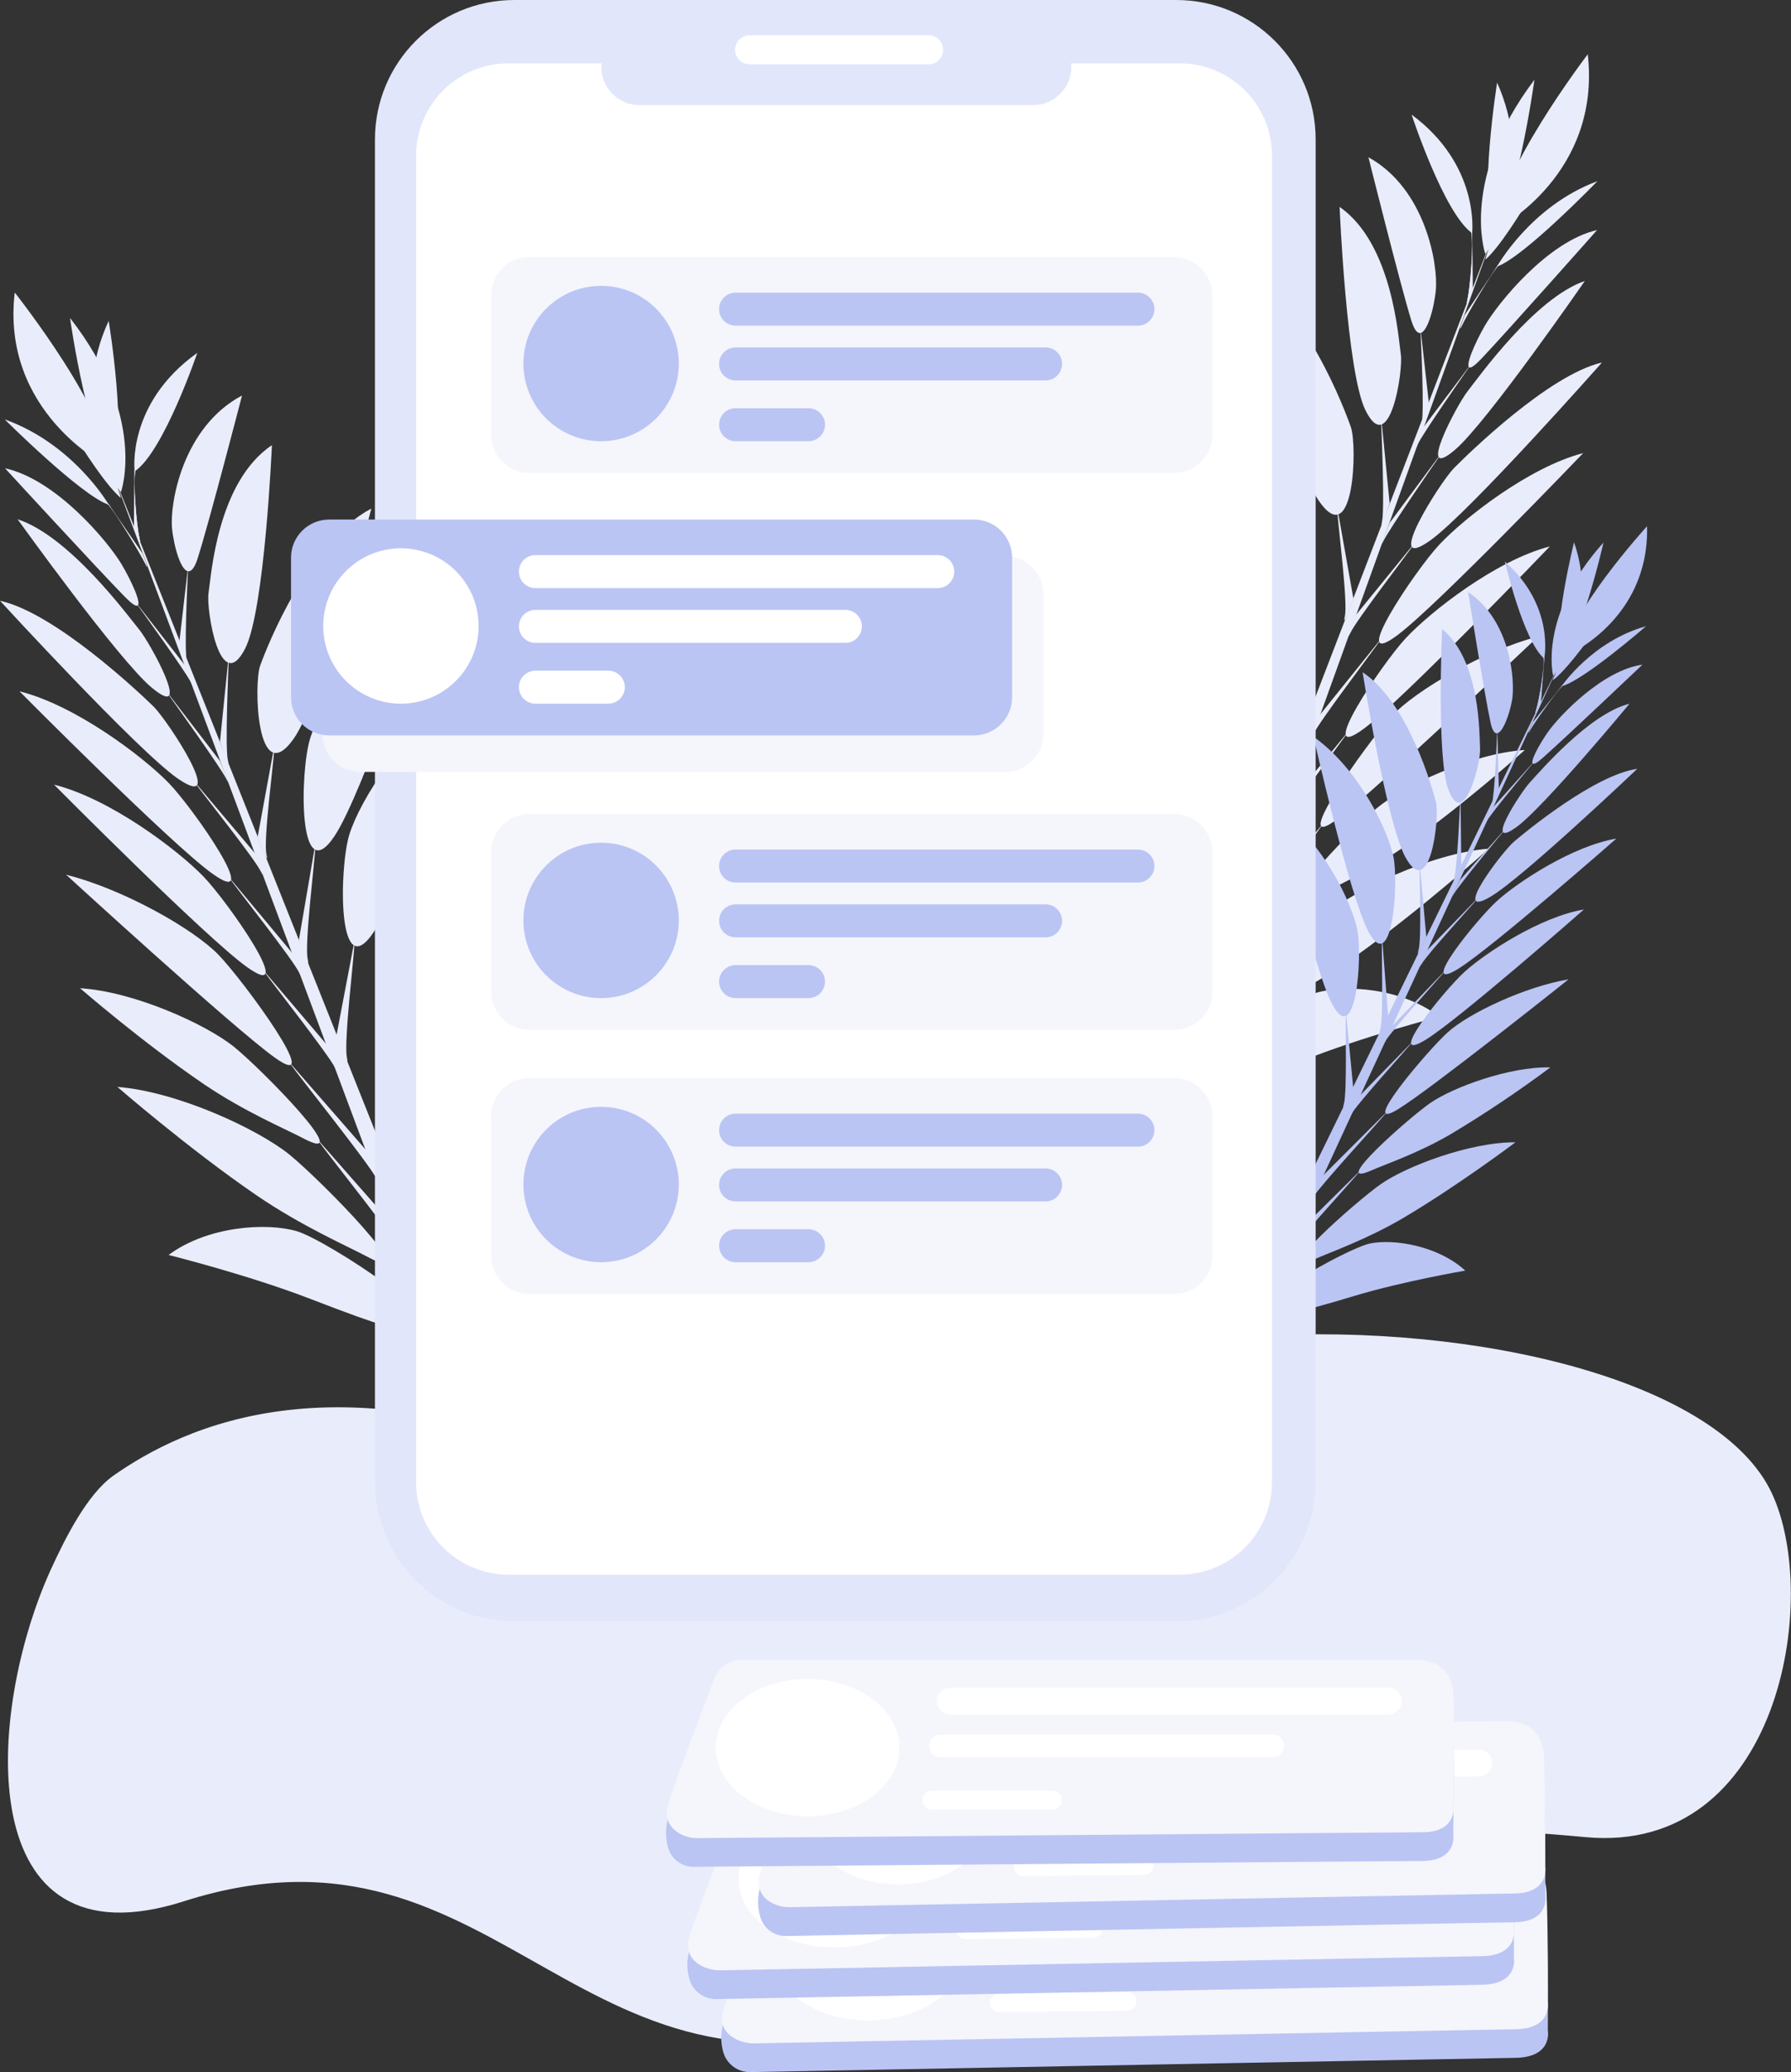 <svg width="408" height="472" viewBox="0 0 408 472" fill="none" xmlns="http://www.w3.org/2000/svg">
<rect x="0" y="0" width="408" height="472" fill="#333333" stroke="none"/>
<g clip-path="url(#clip0_176_1513)">
<path d="M11.572 357.534C14.834 350.403 19.892 340.301 25.865 336.111C41.24 325.355 77.827 306.737 141.818 337.228C213.542 371.398 215.569 308.704 285.973 304.378C336.693 301.27 391.715 314.617 403.649 340.17C414.87 364.154 405.373 422.599 361.173 418.475C281.521 411.041 286.745 428.334 210.279 458.201C132.03 488.752 115.294 409.633 41.847 433.1C-6.692 448.598 -3.287 390.195 11.572 357.534Z" fill="#E9EDFB"/>
<path d="M340.371 52.919L263.127 253.724H267.994L340.371 52.919Z" fill="#E9EDFB"/>
<path d="M341.049 18.82C341.049 18.82 336.776 45.603 340.371 52.919C340.371 52.919 349.483 37.628 341.049 18.82ZM321.573 26.112C321.573 26.112 328.996 48.723 335.361 53.103C335.361 53.103 337.21 37.676 321.573 26.112Z" fill="#E9EDFB"/>
<path d="M361.702 12.361C361.702 12.361 339.86 40.992 341.56 51.778C341.56 51.778 364.781 39.595 361.702 12.361ZM311.737 35.822C311.737 35.822 318.964 64.756 321.472 72.897C322.066 74.811 322.661 75.685 323.255 75.839C325.038 76.297 326.708 70.229 327.094 66.022C327.623 60.418 324.83 43.03 311.737 35.822Z" fill="#E9EDFB"/>
<path d="M323.659 75.375C323.659 75.375 323.594 75.227 323.605 75.465C323.724 78.038 324.479 93.661 323.873 96.305C323.207 99.199 325.591 92.609 325.591 92.609L323.659 75.375ZM335.367 52.829C335.367 52.829 335.106 52.687 335.13 52.776C335.789 55.284 334.892 65.57 334.286 68.227C333.62 71.115 335.474 65.945 335.474 65.945L335.367 52.829ZM305.169 47.13C305.169 47.13 306.756 84.824 311.071 93.482C316.569 104.512 319.683 84.509 319.118 80.771C318.554 77.033 317.252 55.539 305.169 47.13Z" fill="#E9EDFB"/>
<path d="M335.367 52.829C335.367 52.829 335.106 52.687 335.129 52.776C335.789 55.284 334.892 65.57 334.285 68.227C333.62 71.115 335.474 65.945 335.474 65.945L335.367 52.829ZM314.679 95.455C314.679 95.455 314.607 95.283 314.619 95.55C314.732 98.421 315.457 115.832 314.839 118.78C314.167 122.007 316.574 114.662 316.574 114.662L314.679 95.455ZM283.316 61.571C283.316 61.571 294.014 104.761 300.409 114.044C308.509 125.858 309.217 101.564 307.749 97.339C306.281 93.114 297.277 69.278 283.316 61.571Z" fill="#E9EDFB"/>
<path d="M304.843 116.813C304.843 116.813 304.646 116.082 304.658 116.379C304.783 119.582 307.071 137.012 306.376 140.304C305.621 143.899 308.308 136.34 308.308 136.34L304.843 116.813ZM270.746 81.389C270.746 81.389 285.01 126.274 291.381 136.162C299.464 148.742 299 121.502 296.766 113.996C294.472 106.313 284.701 89.602 270.746 81.389Z" fill="#E9EDFB"/>
<path d="M295.809 139.086C295.809 139.086 295.613 138.307 295.624 138.622C295.749 142.039 298.002 160.61 297.318 164.11C296.558 167.943 299.25 159.885 299.25 159.885L295.809 139.086ZM262.128 103.222C262.128 103.222 276.392 148.107 282.757 157.995C290.846 170.581 290.377 143.335 288.142 135.835C285.854 128.146 276.083 111.441 262.128 103.222Z" fill="#E9EDFB"/>
<path d="M287.191 160.948C287.191 160.948 286.989 160.17 287.001 160.485C287.126 163.896 289.378 183.067 288.689 186.585C287.928 190.417 290.983 181.611 290.983 181.611L287.191 160.948ZM247.46 122.244C247.46 122.244 266.354 168.775 272.707 178.657C280.79 191.243 278.989 160.342 276.755 152.837C274.466 145.153 261.415 130.457 247.46 122.244Z" fill="#E9EDFB"/>
<path d="M276.232 181.391C276.232 181.391 276.083 180.969 276.095 181.349C276.208 185.456 279.292 208.287 278.579 212.506C277.807 217.123 281.402 206.647 281.402 206.647L276.232 181.391ZM228.561 146.062C228.561 146.062 236.233 162.85 246.058 176.964C252.661 186.472 261.51 193.906 264.838 197.4C275.352 208.471 266.407 179.543 262.693 172.536C258.883 165.376 243.983 151.916 228.561 146.062Z" fill="#E9EDFB"/>
<path d="M268.975 199.349C268.975 199.349 268.826 198.927 268.838 199.308C268.951 203.42 272.226 228.088 271.311 232.283C271.097 233.275 274.342 224.795 274.342 224.795L268.975 199.349ZM219.681 169.22C219.681 169.22 228.293 188.118 239.229 204.056C246.575 214.752 256.369 223.209 260.03 227.155C271.679 239.67 261.522 207.158 257.368 199.266C253.124 191.178 236.643 175.93 219.681 169.22ZM200.871 207.467C200.871 207.467 220.656 219.114 234.629 230.084C251.026 242.956 253.932 244.418 258.812 246.004C274.264 251.014 251.086 219.738 244.084 215.186C236.917 210.521 218.398 205.506 200.871 207.467Z" fill="#E9EDFB"/>
<path d="M264.868 230.167C264.799 229.869 264.705 229.577 264.589 229.294C264.737 231.433 267.935 241.209 267.061 243.396C266.853 243.913 268.696 239.598 268.696 239.598L264.868 230.167ZM261.92 244.988C261.92 244.988 261.617 244.465 261.635 244.56C261.801 245.618 265.094 250.449 264.238 251.525C264.036 251.781 265.843 249.653 265.843 249.653L261.92 244.988ZM357.286 29.523C357.286 29.523 344.49 53.84 338.369 59.152C338.369 59.152 342.018 43.41 357.286 29.523ZM363.901 41.271C363.901 41.271 347.016 58.707 341.025 60.709C341.025 60.709 348.734 46.875 363.901 41.271Z" fill="#E9EDFB"/>
<path d="M349.548 18.166C349.548 18.166 345.388 48.996 338.357 57.833C338.357 57.833 332.443 40.82 349.548 18.166ZM363.829 52.402C363.829 52.402 343.48 75.358 337.495 81.681C336.086 83.166 335.248 83.755 334.832 83.719C333.584 83.606 336.104 77.907 338.267 74.169C341.156 69.189 352.537 54.957 363.829 52.402Z" fill="#E9EDFB"/>
<path d="M334.886 83.226C334.886 83.226 335.011 83.113 334.886 83.315C333.364 85.502 324.111 98.766 322.952 101.232C321.68 103.918 324.093 97.559 324.093 97.559L334.886 83.226ZM341.18 60.466C341.18 60.466 341.406 60.418 341.34 60.495C339.557 62.468 334.208 71.602 333.073 74.056C331.801 76.742 333.703 71.757 333.703 71.757L341.18 60.466ZM361.036 64.001C361.036 64.001 338.838 96.091 331.558 102.373C322.286 110.359 331.884 92.217 334.309 89.15C336.734 86.084 349.637 67.882 361.036 64.001Z" fill="#E9EDFB"/>
<path d="M341.18 60.466C341.18 60.466 341.406 60.418 341.34 60.495C339.557 62.468 334.208 71.602 333.073 74.056C331.801 76.742 333.703 71.757 333.703 71.757L341.18 60.466ZM328.467 103.05C328.467 103.05 328.598 102.919 328.467 103.151C326.779 105.593 316.533 120.42 315.202 123.142C313.752 126.113 316.58 119.095 316.58 119.095L328.467 103.05ZM364.941 82.578C364.941 82.578 334.595 116.867 325.834 123.094C314.685 131.028 328.039 109.854 331.231 106.622C334.422 103.389 352.876 85.329 364.941 82.578Z" fill="#E9EDFB"/>
<path d="M321.811 124.229C321.811 124.229 322.334 123.635 322.155 123.908C320.271 126.636 309.157 141.041 307.672 144.078C306.055 147.393 308.86 140.114 308.86 140.114L321.811 124.229ZM360.662 103.205C360.662 103.205 327.379 137.957 318.304 144.713C306.727 153.312 322.393 129.928 327.873 124.075C333.477 118.079 348.318 106.402 360.662 103.205Z" fill="#E9EDFB"/>
<path d="M314.191 146.021C314.191 146.021 314.738 145.426 314.554 145.676C312.557 148.588 300.807 163.979 299.202 167.2C297.455 170.718 300.528 163.011 300.528 163.011L314.191 146.021ZM353.066 124.467C353.066 124.467 319.784 159.219 310.703 165.976C299.125 174.575 314.792 151.191 320.271 145.337C325.882 139.341 340.722 127.658 353.066 124.467Z" fill="#E9EDFB"/>
<path d="M306.59 167.283C306.59 167.283 307.143 166.689 306.958 166.939C304.955 169.85 292.867 185.776 291.262 188.997C289.515 192.515 292.813 184.059 292.813 184.059L306.59 167.283ZM350.392 144.993C350.392 144.993 313.656 179.87 304.575 186.626C292.998 195.225 311.475 169.054 316.949 163.207C322.542 157.211 338.054 148.178 350.392 144.993Z" fill="#E9EDFB"/>
<path d="M301.074 187.999C301.074 187.999 301.389 187.672 301.17 187.999C298.792 191.517 284.172 210.355 282.151 214.206C279.97 218.401 283.934 208.352 283.934 208.352L301.074 187.999ZM347.367 170.837C347.367 170.837 333.638 183.186 320.224 192.634C311.214 198.981 302.109 202.939 298.305 205.024C286.246 211.633 307.541 189.17 313.555 184.16C319.695 179.026 335.528 171.58 347.367 170.837Z" fill="#E9EDFB"/>
<path d="M294.911 205.53C294.911 205.53 295.232 205.209 295.012 205.53C292.635 209.048 276.868 229.425 274.995 233.299C274.556 234.22 277.557 225.99 277.557 225.99L294.911 205.53ZM339.141 193.318C339.141 193.318 323.689 207.217 308.658 217.92C298.555 225.104 288.374 229.656 284.107 232.033C270.603 239.575 294.596 214.354 301.342 208.703C308.278 202.915 325.971 194.352 339.141 193.318ZM327.879 231.6C327.879 231.6 310.382 236.116 296.468 241.702C280.148 248.239 277.717 248.679 274.128 248.679C262.77 248.679 293.253 228.171 299.684 226.198C306.275 224.148 319.32 224.997 327.879 231.6Z" fill="#E9EDFB"/>
<path d="M279.75 233.281C279.75 233.281 280.517 232.443 280.392 232.61C279.102 234.393 271.81 241.957 271.055 244.091C270.877 244.59 272.297 240.353 272.297 240.353L279.75 233.281ZM272.987 246.908C272.987 246.908 273.45 246.533 273.391 246.616C272.695 247.478 268.149 250.729 268.042 251.899C268.042 252.179 268.22 249.831 268.22 249.831L272.987 246.908Z" fill="#E9EDFB"/>
<path d="M25.461 107.186L105.517 307.991H100.477L25.461 107.186Z" fill="#E9EDFB"/>
<path d="M24.76 73.088C24.76 73.088 29.188 99.871 25.461 107.186C25.461 107.186 16.017 91.896 24.76 73.088ZM44.943 80.379C44.943 80.379 37.247 102.991 30.679 107.37C30.649 107.37 28.736 91.943 44.943 80.379Z" fill="#E9EDFB"/>
<path d="M3.358 66.628C3.358 66.628 25.99 95.259 24.231 106.045C24.231 106.045 0.166 93.863 3.358 66.628ZM55.136 90.089C55.136 90.089 47.641 119.024 45.032 127.165C44.438 129.078 43.784 129.952 43.16 130.106C41.3 130.564 39.594 124.497 39.184 120.289C38.673 114.685 41.567 97.291 55.136 90.089Z" fill="#E9EDFB"/>
<path d="M42.78 129.643C42.78 129.643 42.851 129.494 42.839 129.732C42.714 132.305 41.93 147.922 42.56 150.573C43.255 153.467 40.777 146.876 40.777 146.876L42.78 129.643ZM30.643 107.097C30.643 107.097 30.923 106.948 30.893 107.043C30.21 109.551 31.137 119.838 31.767 122.494C32.456 125.388 30.537 120.218 30.537 120.218L30.643 107.097ZM61.947 101.398C61.947 101.398 60.306 139.086 55.831 147.762C50.132 158.791 46.916 138.789 47.511 135.045C48.105 131.301 49.418 109.807 61.947 101.398Z" fill="#E9EDFB"/>
<path d="M30.643 107.097C30.643 107.097 30.923 106.948 30.893 107.043C30.21 109.551 31.137 119.838 31.767 122.494C32.456 125.388 30.537 120.218 30.537 120.218L30.643 107.097ZM52.063 149.723C52.063 149.723 52.134 149.551 52.128 149.818C52.01 152.688 51.255 170.094 51.897 173.048C52.592 176.274 50.114 168.929 50.114 168.929L52.063 149.723ZM84.591 115.839C84.591 115.839 73.471 159.029 66.874 168.311C58.482 180.125 57.751 155.832 59.272 151.607C60.794 147.382 70.119 123.546 84.591 115.839Z" fill="#E9EDFB"/>
<path d="M62.28 171.08C62.28 171.08 62.488 170.349 62.476 170.647C62.339 173.85 59.974 191.279 60.693 194.571C61.477 198.167 58.696 190.608 58.696 190.608L62.28 171.08ZM97.612 135.657C97.612 135.657 82.82 180.541 76.217 190.429C67.837 203.01 68.318 175.769 70.636 168.264C73.025 160.58 83.152 143.869 97.612 135.657Z" fill="#E9EDFB"/>
<path d="M71.64 193.377C71.64 193.377 71.848 192.598 71.836 192.913C71.706 196.33 69.358 214.901 70.083 218.401C70.868 222.234 68.08 214.176 68.08 214.176L71.64 193.377ZM106.551 157.508C106.551 157.508 91.752 202.392 85.155 212.28C76.775 224.867 77.263 197.62 79.575 190.12C81.958 182.413 92.091 165.708 106.551 157.508Z" fill="#E9EDFB"/>
<path d="M80.579 215.216C80.579 215.216 80.781 214.437 80.769 214.752C80.638 218.163 78.303 237.334 79.022 240.852C79.812 244.685 76.644 235.878 76.644 235.878L80.579 215.216ZM121.748 176.524C121.748 176.524 102.171 223.048 95.598 232.937C87.218 245.523 89.06 214.622 91.402 207.116C93.761 199.421 107.288 184.725 121.748 176.524Z" fill="#E9EDFB"/>
<path d="M91.931 235.658C91.931 235.658 92.085 235.236 92.073 235.617C91.96 239.723 88.763 262.548 89.494 266.774C90.296 271.391 86.576 260.914 86.576 260.914L91.931 235.658ZM141.337 200.33C141.337 200.33 133.385 217.118 123.198 231.231C116.363 240.739 107.151 248.173 103.74 251.668C92.84 262.739 102.111 233.81 105.963 226.804C109.909 219.643 125.35 206.183 141.337 200.33Z" fill="#E9EDFB"/>
<path d="M99.455 253.617C99.455 253.617 99.603 253.195 99.591 253.575C99.479 257.687 96.085 282.355 97.03 286.551C97.256 287.543 93.886 279.063 93.886 279.063L99.455 253.617ZM150.537 223.47C150.537 223.47 141.622 242.368 130.277 258.306C122.669 269.002 112.518 277.458 108.709 281.404C96.632 293.919 107.157 261.408 111.466 253.516C115.876 245.458 132.957 230.209 150.537 223.47ZM170.031 261.734C170.031 261.734 149.533 273.382 135.043 284.352C118.051 297.223 115.044 298.685 109.986 300.272C93.939 305.281 118.004 274.006 125.249 269.454C132.678 264.789 151.863 259.773 170.031 261.734Z" fill="#E9EDFB"/>
<path d="M103.692 284.429C103.692 284.429 103.996 283.365 103.984 283.561C103.829 285.701 100.513 295.446 101.422 297.663C101.636 298.18 99.722 293.866 99.722 293.866L103.692 284.429ZM106.765 299.256C106.765 299.256 107.074 298.733 107.062 298.828C106.884 299.886 103.496 304.717 104.364 305.792C104.572 306.048 102.7 303.921 102.7 303.921L106.765 299.256ZM7.934 83.82C7.934 83.82 21.194 108.137 27.547 113.449C27.535 113.42 23.779 97.666 7.934 83.82ZM1.076 95.539C1.076 95.539 18.573 112.974 24.784 114.977C24.784 114.977 16.796 101.142 1.076 95.539Z" fill="#E9EDFB"/>
<path d="M15.952 72.434C15.952 72.434 20.255 103.264 27.547 112.1C27.547 112.1 33.675 95.111 15.952 72.434ZM1.147 106.669C1.147 106.669 22.24 129.625 28.445 135.948C29.901 137.434 30.768 138.022 31.202 137.986C32.498 137.873 29.883 132.174 27.636 128.437C24.647 123.457 12.855 109.224 1.147 106.669Z" fill="#E9EDFB"/>
<path d="M31.149 137.475C31.149 137.475 31.024 137.362 31.149 137.57C32.73 139.757 42.316 153.021 43.523 155.487C44.836 158.173 42.334 151.809 42.334 151.809L31.149 137.475ZM24.647 114.721C24.647 114.721 24.409 114.674 24.48 114.751C26.329 116.724 31.844 125.858 33.051 128.312C34.364 130.998 32.397 126.012 32.397 126.012L24.647 114.721ZM4.018 118.287C4.018 118.287 27.024 150.377 34.572 156.64C44.182 164.627 34.233 146.484 31.719 143.418C29.205 140.352 15.863 122.149 4.018 118.287Z" fill="#E9EDFB"/>
<path d="M24.647 114.721C24.647 114.721 24.409 114.674 24.48 114.751C26.329 116.724 31.844 125.858 33.051 128.312C34.364 130.998 32.397 126.012 32.397 126.012L24.647 114.721ZM37.799 157.318C37.799 157.318 37.663 157.187 37.799 157.413C39.547 159.861 50.167 174.688 51.546 177.409C53.05 180.381 50.12 173.362 50.12 173.362L37.799 157.318ZM0 136.845C0 136.845 31.452 171.128 40.527 177.362C52.081 185.295 38.239 164.122 34.929 160.889C31.618 157.656 12.499 139.597 0 136.845Z" fill="#E9EDFB"/>
<path d="M44.687 178.515C44.687 178.515 44.147 177.92 44.325 178.194C46.274 180.921 57.798 195.326 59.332 198.363C61.014 201.679 58.113 194.399 58.113 194.399L44.687 178.515ZM4.44 157.472C4.44 157.472 38.911 192.224 48.337 198.981C60.336 207.58 44.099 184.196 38.423 178.342C32.605 172.364 17.224 160.663 4.44 157.472Z" fill="#E9EDFB"/>
<path d="M52.58 200.294C52.58 200.294 52.016 199.7 52.206 199.949C54.274 202.861 66.47 218.252 68.11 221.473C69.923 224.991 66.743 217.284 66.743 217.284L52.58 200.294ZM12.309 178.734C12.309 178.734 46.779 213.486 56.206 220.243C68.205 228.842 51.968 205.458 46.292 199.605C40.48 193.609 25.098 181.926 12.309 178.734Z" fill="#E9EDFB"/>
<path d="M60.467 221.551C60.467 221.551 59.873 220.956 60.093 221.206C62.161 224.118 74.695 240.038 76.353 243.265C78.136 246.783 74.749 238.326 74.749 238.326L60.467 221.551ZM15.072 199.26C15.072 199.26 53.175 234.167 62.577 240.894C74.57 249.493 55.445 223.321 49.751 217.468C43.939 211.478 27.862 202.445 15.072 199.26Z" fill="#E9EDFB"/>
<path d="M66.19 242.266C66.19 242.266 65.858 241.94 66.089 242.266C68.562 245.784 83.705 264.622 85.773 268.467C88.038 272.669 83.949 262.62 83.949 262.62L66.19 242.266ZM18.234 225.104C18.234 225.104 32.462 237.453 46.364 246.902C55.694 253.248 65.132 257.2 69.079 259.292C81.56 265.9 59.504 243.437 53.27 238.427C46.886 233.293 30.483 225.847 18.234 225.104Z" fill="#E9EDFB"/>
<path d="M72.573 259.797C72.573 259.797 72.24 259.476 72.472 259.797C74.945 263.315 91.277 283.692 93.214 287.567C93.672 288.488 90.558 280.257 90.558 280.257L72.573 259.797ZM26.739 247.585C26.739 247.585 42.738 261.502 58.327 272.199C68.799 279.384 79.355 283.936 83.77 286.313C97.749 293.842 72.9 268.633 65.893 262.97C58.719 257.182 40.373 248.637 26.739 247.585ZM38.405 285.867C38.405 285.867 56.538 290.383 70.963 295.969C87.877 302.506 90.397 302.946 94.141 302.946C105.909 302.946 74.327 282.438 67.658 280.465C60.8 278.415 47.279 279.265 38.405 285.867Z" fill="#E9EDFB"/>
<path d="M88.287 287.549C88.085 287.314 87.871 287.089 87.645 286.877C88.989 288.66 96.56 296.225 97.327 298.352C97.511 298.857 96.037 294.62 96.037 294.62L88.287 287.549ZM95.294 301.169C95.294 301.169 94.813 300.801 94.879 300.878C95.598 301.745 100.305 304.996 100.453 306.167C100.483 306.446 100.269 304.099 100.269 304.099L95.294 301.169Z" fill="#E9EDFB"/>
<path d="M355.729 150.21L281.533 302.399L285.349 302.732L355.729 150.21Z" fill="#BAC5F4"/>
<path d="M358.576 123.522C358.576 123.522 353.405 144.232 355.729 150.21C355.729 150.21 363.913 138.842 358.576 123.522ZM342.808 127.92C342.808 127.92 347.093 146.152 351.788 150.014C351.788 150.014 354.285 138.046 342.808 127.92Z" fill="#BAC5F4"/>
<path d="M375.205 119.862C375.205 119.862 356.139 140.827 356.739 149.396C356.739 149.396 375.77 141.421 375.205 119.862ZM334.44 134.861C334.44 134.861 338.143 158.037 339.551 164.573C339.884 166.113 340.306 166.843 340.77 167.004C342.149 167.485 343.854 162.844 344.443 159.57C345.221 155.226 344.217 141.403 334.44 134.861Z" fill="#BAC5F4"/>
<path d="M341.103 166.683C341.103 166.683 341.061 166.558 341.049 166.748C340.972 168.775 340.502 181.076 339.86 183.108C339.141 185.331 341.465 180.327 341.465 180.327L341.103 166.683ZM351.812 149.782C351.812 149.782 351.616 149.652 351.628 149.729C351.973 151.738 350.576 159.742 349.916 161.775C349.197 163.997 351.004 160.069 351.004 160.069L351.812 149.782ZM328.521 143.281C328.521 143.281 327.201 172.947 330.001 180.036C333.566 189.057 337.358 173.582 337.168 170.611C336.978 167.64 337.424 150.698 328.521 143.281Z" fill="#BAC5F4"/>
<path d="M351.812 149.782C351.812 149.782 351.616 149.652 351.628 149.729C351.973 151.737 350.576 159.742 349.916 161.774C349.197 163.997 351.004 160.069 351.004 160.069L351.812 149.782ZM332.717 181.819C332.717 181.819 332.669 181.682 332.663 181.89C332.556 184.148 331.944 197.846 331.26 200.116C330.512 202.6 332.895 197.002 332.895 197.002L332.717 181.819ZM310.411 153.122C310.411 153.122 315.885 187.714 320.248 195.421C325.799 205.232 327.974 186.228 327.136 182.823C326.298 179.418 320.83 160.116 310.411 153.122Z" fill="#BAC5F4"/>
<path d="M323.534 197.917C323.534 197.917 323.427 197.323 323.415 197.567C323.302 200.086 323.908 213.903 323.142 216.44C322.31 219.209 324.925 213.469 324.925 213.469L323.534 197.917ZM299.226 167.806C299.226 167.806 307.374 203.967 311.707 212.15C317.193 222.561 318.672 201.174 317.43 195.136C316.117 188.956 309.591 175.193 299.226 167.806Z" fill="#BAC5F4"/>
<path d="M314.94 214.764C314.94 214.764 314.833 214.14 314.821 214.384C314.691 217.07 315.202 231.778 314.423 234.482C313.567 237.453 316.206 231.302 316.206 231.302L314.94 214.764ZM290.971 184.338C290.971 184.338 299.113 220.499 303.452 228.682C308.937 239.099 310.423 217.706 309.181 211.674C307.88 205.488 301.348 191.731 290.971 184.338Z" fill="#BAC5F4"/>
<path d="M306.697 231.296C306.697 231.296 306.596 230.702 306.584 230.922C306.447 233.608 306.911 248.797 306.132 251.501C305.276 254.472 308.266 247.757 308.266 247.757L306.697 231.296ZM278.181 198.256C278.181 198.256 289.83 236.015 294.139 244.204C299.624 254.615 300.308 230.268 299.066 224.231C297.794 218.051 288.558 205.642 278.181 198.256Z" fill="#BAC5F4"/>
<path d="M296.718 246.581C296.718 246.581 296.629 246.242 296.611 246.539C296.421 249.766 297.289 267.873 296.445 271.135C295.529 274.701 299.054 266.732 299.054 266.732L296.718 246.581ZM261.742 215.644C261.742 215.644 266.615 229.312 273.361 241.078C277.89 248.964 284.332 255.411 286.698 258.377C294.192 267.766 289.14 244.483 286.698 238.766C284.202 232.848 273.438 221.283 261.742 215.644Z" fill="#BAC5F4"/>
<path d="M289.806 260.171C289.806 260.171 289.723 259.833 289.705 260.13C289.515 263.357 290.406 282.92 289.408 286.146C289.17 286.913 292.29 280.483 292.29 280.483L289.806 260.171ZM253.207 233.204C253.207 233.204 258.675 248.601 266.17 261.841C271.198 270.755 278.306 278.017 280.921 281.363C289.206 291.964 283.453 265.787 280.725 259.316C277.937 252.684 266.051 239.622 253.207 233.204ZM235.865 261.913C235.865 261.913 250.58 272.383 260.797 281.933C272.779 293.135 274.954 294.484 278.674 296.053C290.448 301.033 274.395 274.939 269.219 270.892C263.917 266.75 249.742 261.562 235.865 261.913Z" fill="#BAC5F4"/>
<path d="M284.499 284.049C284.462 283.811 284.409 283.577 284.338 283.347C284.338 285.035 286.121 292.915 285.319 294.567C285.117 294.959 286.858 291.709 286.858 291.709L284.499 284.049ZM281.182 295.47C281.182 295.47 280.98 295.036 280.986 295.114C281.046 295.957 283.298 299.969 282.549 300.753C282.377 300.943 283.934 299.392 283.934 299.392L281.182 295.47ZM370.575 133.018C370.575 133.018 358.891 151.214 353.738 154.958C353.738 154.958 357.643 142.859 370.575 133.018ZM374.967 142.651C374.967 142.651 360.543 155.178 355.717 156.319C355.717 156.361 362.694 146.038 374.967 142.651Z" fill="#BAC5F4"/>
<path d="M365.28 123.587C365.28 123.587 359.931 147.476 353.815 153.924C353.815 153.942 350.338 140.185 365.28 123.587ZM374.159 151.399C374.159 151.399 356.638 168.038 351.521 172.566C350.332 173.636 349.619 174.04 349.292 173.98C348.324 173.814 350.683 169.512 352.638 166.73C355.242 163.022 365.125 152.635 374.159 151.399Z" fill="#BAC5F4"/>
<path d="M349.364 173.588C349.364 173.588 349.471 173.511 349.364 173.659C348.02 175.27 339.854 185.045 338.79 186.894C337.602 188.914 339.932 184.095 339.932 184.095L349.364 173.588ZM355.848 156.182C355.848 156.182 356.032 156.182 355.973 156.218C354.445 157.644 349.649 164.443 348.567 166.291C347.379 168.305 349.221 164.508 349.221 164.508L355.848 156.182ZM371.199 160.307C371.199 160.307 351.616 183.964 345.477 188.385C337.667 194.019 346.422 180.446 348.532 178.206C350.641 175.965 361.975 162.571 371.199 160.307Z" fill="#BAC5F4"/>
<path d="M355.848 156.182C355.848 156.182 356.032 156.182 355.972 156.218C354.445 157.644 349.649 164.443 348.567 166.291C347.379 168.305 349.221 164.508 349.221 164.508L355.848 156.182ZM342.992 188.706C342.992 188.706 343.105 188.617 342.992 188.783C341.501 190.566 332.461 201.512 331.231 203.556C329.893 205.785 332.586 200.478 332.586 200.478L342.992 188.706ZM372.976 175.133C372.976 175.133 346.855 199.955 339.563 204.252C330.286 209.713 342.196 194.019 344.912 191.701C347.628 189.383 363.336 176.47 372.976 175.133Z" fill="#BAC5F4"/>
<path d="M336.342 204.876C336.342 204.876 336.788 204.46 336.633 204.644C334.975 206.659 325.281 217.195 323.909 219.501C322.417 221.99 325.097 216.47 325.097 216.47L336.342 204.876ZM368.222 191.018C368.222 191.018 339.783 215.977 332.193 220.683C322.53 226.626 336.401 209.392 341.108 205.149C345.899 200.829 358.326 192.676 368.222 191.018Z" fill="#BAC5F4"/>
<path d="M328.877 221.426C328.877 221.426 329.353 220.98 329.186 221.182C327.403 223.327 317.169 234.595 315.695 237.013C314.084 239.658 317.014 233.822 317.014 233.822L328.877 221.426ZM360.822 207.17C360.822 207.17 332.384 232.158 324.794 236.835C315.13 242.778 329.002 225.544 333.709 221.307C338.499 216.987 350.933 208.828 360.822 207.17Z" fill="#BAC5F4"/>
<path d="M321.478 237.584C321.478 237.584 321.953 237.138 321.787 237.334C320.004 239.479 309.46 251.145 307.987 253.563C306.376 256.208 309.538 249.802 309.538 249.802L321.478 237.584ZM357.334 223.078C357.334 223.078 326.161 247.93 318.572 252.612C308.914 258.555 325.169 239.301 329.864 235.088C334.666 230.768 347.444 224.736 357.334 223.078Z" fill="#BAC5F4"/>
<path d="M315.743 253.444C315.743 253.444 316.016 253.219 315.82 253.444C313.71 256.041 300.962 269.816 299.149 272.698C297.152 275.842 300.932 268.229 300.932 268.229L315.743 253.444ZM353.191 243.134C345.866 248.598 338.269 253.688 330.428 258.383C322.94 262.744 315.529 265.229 312.402 266.607C302.501 270.969 320.723 254.805 325.781 251.281C330.957 247.68 343.872 242.914 353.191 243.134Z" fill="#BAC5F4"/>
<path d="M309.728 266.779C309.728 266.779 309.995 266.548 309.799 266.779C307.689 269.376 293.954 284.28 292.225 287.192C291.815 287.881 294.727 281.636 294.727 281.636L309.728 266.779ZM345.233 260.201C345.233 260.201 332.158 270.054 319.677 277.434C311.267 282.379 302.976 285.255 299.47 286.836C288.374 291.827 308.896 273.685 314.578 269.709C320.378 265.662 334.844 260.136 345.233 260.201ZM333.804 289.432C333.804 289.432 319.778 291.81 308.492 295.203C295.25 299.202 293.313 299.362 290.501 299.155C281.586 298.382 306.887 284.369 312.064 283.258C317.365 282.141 327.54 283.692 333.804 289.432Z" fill="#BAC5F4"/>
<path d="M295.951 287.501C296.127 287.332 296.312 287.171 296.504 287.02C295.369 288.345 289.14 293.765 288.403 295.387C288.231 295.768 289.634 292.541 289.634 292.541L295.951 287.501ZM289.717 297.753C289.717 297.753 290.109 297.497 290.056 297.557C289.461 298.187 285.669 300.427 285.479 301.336C285.438 301.55 285.759 299.726 285.759 299.726L289.717 297.753Z" fill="#BAC5F4"/>
<path d="M267.953 0H117.178C99.637 0 85.417 14.218 85.417 31.757V337.585C85.417 355.124 99.637 369.342 117.178 369.342H267.953C285.494 369.342 299.713 355.124 299.713 337.585V31.757C299.713 14.218 285.494 0 267.953 0Z" fill="#E1E6FB"/>
<path d="M268.719 14.423H115.84C104.218 14.423 94.795 23.844 94.795 35.465V337.639C94.795 349.26 104.218 358.681 115.84 358.681H268.719C280.342 358.681 289.764 349.26 289.764 337.639V35.465C289.764 23.844 280.342 14.423 268.719 14.423Z" fill="white"/>
<path d="M235.336 6.531H145.687C140.879 6.531 136.981 10.428 136.981 15.237V15.243C136.981 20.051 140.879 23.948 145.687 23.948H235.336C240.145 23.948 244.043 20.051 244.043 15.243V15.237C244.043 10.428 240.145 6.531 235.336 6.531Z" fill="#E1E6FB"/>
<path d="M211.545 8.034H170.762C168.937 8.034 167.458 9.514 167.458 11.339V11.345C167.458 13.17 168.937 14.649 170.762 14.649H211.545C213.37 14.649 214.849 13.17 214.849 11.345V11.339C214.849 9.514 213.37 8.034 211.545 8.034Z" fill="white"/>
<path d="M267.483 58.564H120.583C115.788 58.564 111.9 62.451 111.9 67.246V99.051C111.9 103.846 115.788 107.733 120.583 107.733H267.483C272.279 107.733 276.166 103.846 276.166 99.051V67.246C276.166 62.451 272.279 58.564 267.483 58.564Z" fill="#F5F5FC"/>
<path d="M136.933 100.507C146.708 100.507 154.632 92.584 154.632 82.81C154.632 73.036 146.708 65.113 136.933 65.113C127.158 65.113 119.234 73.036 119.234 82.81C119.234 92.584 127.158 100.507 136.933 100.507Z" fill="#BAC5F4"/>
<path d="M259.228 66.664H167.565C165.49 66.664 163.809 68.345 163.809 70.419C163.809 72.494 165.49 74.175 167.565 74.175H259.228C261.302 74.175 262.984 72.494 262.984 70.419C262.984 68.345 261.302 66.664 259.228 66.664Z" fill="#BAC5F4"/>
<path d="M238.189 79.143H167.565C165.49 79.143 163.809 80.825 163.809 82.899C163.809 84.973 165.49 86.655 167.565 86.655H238.189C240.263 86.655 241.945 84.973 241.945 82.899C241.945 80.825 240.263 79.143 238.189 79.143Z" fill="#BAC5F4"/>
<path d="M184.182 92.989H167.565C165.49 92.989 163.809 94.671 163.809 96.745C163.809 98.82 165.49 100.501 167.565 100.501H184.182C186.257 100.501 187.938 98.82 187.938 96.745C187.938 94.671 186.257 92.989 184.182 92.989Z" fill="#BAC5F4"/>
<path d="M267.483 185.414H120.583C115.788 185.414 111.9 189.301 111.9 194.096V225.901C111.9 230.695 115.788 234.583 120.583 234.583H267.483C272.279 234.583 276.166 230.695 276.166 225.901V194.096C276.166 189.301 272.279 185.414 267.483 185.414Z" fill="#F5F5FC"/>
<path d="M136.933 227.357C146.708 227.357 154.632 219.433 154.632 209.66C154.632 199.886 146.708 191.963 136.933 191.963C127.158 191.963 119.234 199.886 119.234 209.66C119.234 219.433 127.158 227.357 136.933 227.357Z" fill="#BAC5F4"/>
<path d="M259.228 193.52H167.565C165.49 193.52 163.809 195.201 163.809 197.275C163.809 199.35 165.49 201.031 167.565 201.031H259.228C261.302 201.031 262.984 199.35 262.984 197.275C262.984 195.201 261.302 193.52 259.228 193.52Z" fill="#BAC5F4"/>
<path d="M238.189 205.999H167.565C165.49 205.999 163.809 207.681 163.809 209.755C163.809 211.829 165.49 213.511 167.565 213.511H238.189C240.263 213.511 241.945 211.829 241.945 209.755C241.945 207.681 240.263 205.999 238.189 205.999Z" fill="#BAC5F4"/>
<path d="M184.182 219.845H167.565C165.49 219.845 163.809 221.527 163.809 223.601C163.809 225.675 165.49 227.357 167.565 227.357H184.182C186.257 227.357 187.938 225.675 187.938 223.601C187.938 221.527 186.257 219.845 184.182 219.845Z" fill="#BAC5F4"/>
<path d="M267.483 245.576H120.583C115.788 245.576 111.9 249.464 111.9 254.258V286.063C111.9 290.858 115.788 294.745 120.583 294.745H267.483C272.279 294.745 276.166 290.858 276.166 286.063V254.258C276.166 249.464 272.279 245.576 267.483 245.576Z" fill="#F5F5FC"/>
<path d="M136.933 287.513C146.708 287.513 154.632 279.59 154.632 269.816C154.632 260.042 146.708 252.119 136.933 252.119C127.158 252.119 119.234 260.042 119.234 269.816C119.234 279.59 127.158 287.513 136.933 287.513Z" fill="#BAC5F4"/>
<path d="M259.228 253.676H167.565C165.49 253.676 163.809 255.358 163.809 257.432C163.809 259.507 165.49 261.188 167.565 261.188H259.228C261.302 261.188 262.984 259.507 262.984 257.432C262.984 255.358 261.302 253.676 259.228 253.676Z" fill="#BAC5F4"/>
<path d="M238.189 266.156H167.565C165.49 266.156 163.809 267.837 163.809 269.911C163.809 271.986 165.49 273.667 167.565 273.667H238.189C240.263 273.667 241.945 271.986 241.945 269.911C241.945 267.837 240.263 266.156 238.189 266.156Z" fill="#BAC5F4"/>
<path d="M184.182 280.002H167.565C165.49 280.002 163.809 281.683 163.809 283.758C163.809 285.832 165.49 287.514 167.565 287.514H184.182C186.257 287.514 187.938 285.832 187.938 283.758C187.938 281.683 186.257 280.002 184.182 280.002Z" fill="#BAC5F4"/>
<path d="M229.012 126.666H82.112C77.317 126.666 73.429 130.553 73.429 135.348V167.152C73.429 171.947 77.317 175.835 82.112 175.835H229.012C233.808 175.835 237.695 171.947 237.695 167.152V135.348C237.695 130.553 233.808 126.666 229.012 126.666Z" fill="#F5F5FC"/>
<path d="M221.88 118.346H74.98C70.185 118.346 66.297 122.233 66.297 127.028V158.833C66.297 163.628 70.185 167.515 74.98 167.515H221.88C226.676 167.515 230.563 163.628 230.563 158.833V127.028C230.563 122.233 226.676 118.346 221.88 118.346Z" fill="#BAC5F4"/>
<path d="M91.33 160.289C101.105 160.289 109.029 152.365 109.029 142.592C109.029 132.818 101.105 124.895 91.33 124.895C81.555 124.895 73.631 132.818 73.631 142.592C73.631 152.365 81.555 160.289 91.33 160.289Z" fill="white"/>
<path d="M213.625 126.446H121.962C119.888 126.446 118.206 128.127 118.206 130.202C118.206 132.276 119.888 133.958 121.962 133.958H213.625C215.7 133.958 217.381 132.276 217.381 130.202C217.381 128.127 215.7 126.446 213.625 126.446Z" fill="white"/>
<path d="M192.586 138.925H121.962C119.888 138.925 118.206 140.607 118.206 142.681C118.206 144.756 119.888 146.437 121.962 146.437H192.586C194.66 146.437 196.342 144.756 196.342 142.681C196.342 140.607 194.66 138.925 192.586 138.925Z" fill="white"/>
<path d="M138.579 152.771H121.962C119.888 152.771 118.206 154.453 118.206 156.527C118.206 158.602 119.888 160.283 121.962 160.283H138.579C140.654 160.283 142.336 158.602 142.336 156.527C142.336 154.453 140.654 152.771 138.579 152.771Z" fill="white"/>
<path d="M171.012 472C169.659 472.043 168.328 471.649 167.217 470.876C166.105 470.103 165.273 468.993 164.843 467.709C164.094 465.325 164.127 462.764 164.938 460.4C166.638 455.183 171.386 443.303 174.364 435.685C174.905 434.382 175.819 433.27 176.992 432.487C178.166 431.704 179.545 431.287 180.955 431.288L342.767 429.505C342.767 429.505 351.937 428.566 352.335 437.527C352.734 446.489 352.603 462.486 352.603 462.486C352.603 462.486 353.827 468.607 345.245 468.749C339.581 468.833 195.968 471.531 171.012 472Z" fill="#BAC5F4"/>
<path d="M172.04 465.451C170.54 465.494 169.053 465.176 167.701 464.524C165.663 463.502 163.541 461.446 164.872 457.429C166.56 452.211 172.515 436.76 175.475 429.142C176.005 427.842 176.909 426.729 178.074 425.945C179.238 425.161 180.609 424.741 182.013 424.739L342.796 422.992C342.796 422.992 351.907 422.053 352.306 431.014C352.704 439.975 352.579 455.973 352.579 455.973C352.579 455.973 353.768 462.094 345.263 462.236C339.415 462.302 187.802 465.154 172.04 465.451Z" fill="#F5F5FC"/>
<path d="M198.095 460.242C210.229 460.11 219.99 452.999 219.897 444.358C219.803 435.717 209.89 428.819 197.756 428.95C185.622 429.081 175.861 436.193 175.954 444.834C176.048 453.475 185.961 460.373 198.095 460.242Z" fill="white"/>
<path d="M336.814 429.438L231.779 430.574C230.089 430.592 228.733 431.977 228.752 433.668C228.77 435.358 230.155 436.713 231.845 436.695L336.881 435.558C338.571 435.54 339.926 434.155 339.908 432.465C339.89 430.775 338.505 429.419 336.814 429.438Z" fill="white"/>
<path d="M309.214 440.391L229.572 441.253C228.131 441.268 226.976 442.449 226.992 443.89C227.007 445.33 228.188 446.486 229.629 446.47L309.27 445.608C310.711 445.593 311.866 444.412 311.851 442.971C311.835 441.531 310.654 440.375 309.214 440.391Z" fill="white"/>
<path d="M256.737 453.764L227.628 454.079C226.45 454.092 225.505 455.057 225.518 456.235C225.53 457.414 226.496 458.359 227.674 458.346L256.783 458.031C257.961 458.018 258.906 457.053 258.893 455.874C258.88 454.696 257.915 453.751 256.737 453.764Z" fill="white"/>
<path d="M163.286 455.361C161.933 455.404 160.602 455.01 159.49 454.237C158.379 453.464 157.547 452.354 157.116 451.07C156.367 448.686 156.401 446.125 157.212 443.761C158.911 438.543 163.66 426.664 166.638 419.046C167.178 417.743 168.093 416.63 169.266 415.848C170.439 415.065 171.818 414.648 173.229 414.648L335.04 412.866C335.04 412.866 344.211 411.927 344.609 420.888C345.007 429.849 344.876 445.847 344.876 445.847C344.876 445.847 346.101 451.968 337.519 452.11C331.855 452.193 188.241 454.891 163.286 455.361Z" fill="#BAC5F4"/>
<path d="M164.314 448.812C162.814 448.855 161.326 448.537 159.975 447.885C157.937 446.863 155.815 444.807 157.146 440.79C158.834 435.572 164.789 420.121 167.749 412.503C168.279 411.203 169.183 410.09 170.347 409.306C171.512 408.522 172.883 408.102 174.287 408.1L335.07 406.352C335.07 406.352 344.181 405.413 344.579 414.375C344.978 423.336 344.853 439.334 344.853 439.334C344.853 439.334 346.041 445.454 337.537 445.597C331.688 445.662 180.075 448.515 164.314 448.812Z" fill="#F5F5FC"/>
<path d="M190.373 443.604C202.507 443.472 212.268 436.361 212.175 427.72C212.081 419.079 202.169 412.181 190.035 412.312C177.9 412.443 168.139 419.555 168.233 428.196C168.326 436.837 178.239 443.735 190.373 443.604Z" fill="white"/>
<path d="M329.093 412.8L224.057 413.936C222.367 413.954 221.012 415.339 221.03 417.03C221.048 418.72 222.433 420.075 224.124 420.057L329.159 418.921C330.849 418.902 332.205 417.517 332.186 415.827C332.168 414.137 330.783 412.781 329.093 412.8Z" fill="white"/>
<path d="M301.492 423.753L221.851 424.615C220.41 424.63 219.254 425.811 219.27 427.252C219.286 428.692 220.466 429.848 221.907 429.832L301.548 428.97C302.989 428.955 304.145 427.774 304.129 426.333C304.113 424.893 302.933 423.737 301.492 423.753Z" fill="white"/>
<path d="M249.009 437.126L219.901 437.441C218.722 437.454 217.777 438.419 217.79 439.598C217.803 440.776 218.768 441.721 219.947 441.708L249.055 441.393C250.234 441.38 251.178 440.415 251.166 439.236C251.153 438.058 250.187 437.113 249.009 437.126Z" fill="white"/>
<path d="M179.089 441.004C177.775 441.028 176.489 440.621 175.428 439.847C174.367 439.072 173.588 437.972 173.211 436.713C172.499 434.326 172.53 431.779 173.3 429.41C174.917 424.192 179.433 412.313 182.262 404.694C182.744 403.414 183.602 402.308 184.723 401.524C185.844 400.739 187.176 400.311 188.545 400.297L342.648 398.621C342.648 398.621 351.378 397.682 351.759 406.65C352.139 415.617 352.032 431.608 352.032 431.608C352.032 431.608 353.221 437.735 345.025 437.866C339.64 437.925 202.85 440.546 179.089 441.004Z" fill="#BAC5F4"/>
<path d="M180.063 434.431C178.62 434.481 177.187 434.16 175.903 433.498C173.966 432.476 171.969 430.426 173.205 426.409C174.81 421.191 180.474 405.74 183.309 398.122C183.781 396.844 184.631 395.739 185.745 394.955C186.86 394.171 188.186 393.744 189.549 393.73L342.66 392.061C342.66 392.061 351.337 391.122 351.717 400.089C352.098 409.056 351.991 425.048 351.991 425.048C351.991 425.048 353.179 431.175 345.031 431.305C339.456 431.388 195.076 434.164 180.063 434.431Z" fill="#F5F5FC"/>
<path d="M204.879 429.263C216.436 429.138 225.729 422.032 225.635 413.391C225.542 404.75 216.097 397.846 204.541 397.971C192.984 398.096 183.691 405.202 183.785 413.843C183.878 422.484 193.323 429.388 204.879 429.263Z" fill="white"/>
<path d="M336.824 398.532L237.09 399.611C235.4 399.629 234.044 401.015 234.063 402.705C234.081 404.395 235.466 405.75 237.156 405.732L336.89 404.653C338.581 404.635 339.936 403.25 339.918 401.559C339.9 399.869 338.515 398.514 336.824 398.532Z" fill="white"/>
<path d="M305.324 417.037H229.725C228.284 417.037 227.116 418.205 227.116 419.646C227.116 421.087 228.284 422.255 229.725 422.255H305.324C306.765 422.255 307.933 421.087 307.933 419.646C307.933 418.205 306.765 417.037 305.324 417.037Z" fill="white"/>
<path d="M260.621 422.81L233.099 423.108C231.921 423.121 230.976 424.087 230.989 425.265C231.002 426.443 231.967 427.388 233.145 427.375L260.667 427.077C261.846 427.065 262.79 426.099 262.778 424.921C262.765 423.743 261.799 422.798 260.621 422.81Z" fill="white"/>
<path d="M158.026 425.238C156.712 425.249 155.431 424.83 154.378 424.044C153.326 423.259 152.559 422.15 152.195 420.888C151.511 418.491 151.569 415.942 152.362 413.579C154.038 408.385 158.68 396.553 161.598 388.971C162.091 387.693 162.96 386.595 164.09 385.822C165.22 385.048 166.558 384.636 167.927 384.638H322.036C322.036 384.638 330.779 383.801 331.058 392.768C331.338 401.735 331.058 417.727 331.058 417.727C331.058 417.727 332.164 423.859 323.986 423.907C318.583 423.913 181.793 425.042 158.026 425.238Z" fill="#BAC5F4"/>
<path d="M159.072 418.701C157.637 418.731 156.217 418.395 154.947 417.726C153.016 416.681 151.042 414.607 152.32 410.595C153.984 405.402 159.821 390.01 162.715 382.428C163.201 381.154 164.063 380.058 165.185 379.284C166.308 378.511 167.639 378.096 169.003 378.095H322.126C322.126 378.095 330.815 377.258 331.094 386.225C331.373 395.192 331.094 411.184 331.094 411.184C331.094 411.184 332.188 417.316 324.069 417.364C318.488 417.376 174.084 418.576 159.072 418.701Z" fill="#F5F5FC"/>
<path d="M183.98 413.733C195.537 413.733 204.906 406.728 204.906 398.086C204.906 389.445 195.537 382.44 183.98 382.44C172.423 382.44 163.054 389.445 163.054 398.086C163.054 406.728 172.423 413.733 183.98 413.733Z" fill="white"/>
<path d="M316.248 384.43H216.508C214.817 384.43 213.447 385.801 213.447 387.491C213.447 389.181 214.817 390.552 216.508 390.552H316.248C317.938 390.552 319.309 389.181 319.309 387.491C319.309 385.801 317.938 384.43 316.248 384.43Z" fill="white"/>
<path d="M289.871 395.085H214.273C212.832 395.085 211.664 396.253 211.664 397.694C211.664 399.135 212.832 400.303 214.273 400.303H289.871C291.312 400.303 292.48 399.135 292.48 397.694C292.48 396.253 291.312 395.085 289.871 395.085Z" fill="white"/>
<path d="M239.787 407.892H212.264C211.086 407.892 210.13 408.847 210.13 410.025C210.13 411.203 211.086 412.159 212.264 412.159H239.787C240.966 412.159 241.921 411.203 241.921 410.025C241.921 408.847 240.966 407.892 239.787 407.892Z" fill="white"/>
</g>
<defs>
<clipPath id="clip0_176_1513">
<rect width="408" height="472" fill="white"/>
</clipPath>
</defs>
</svg>
